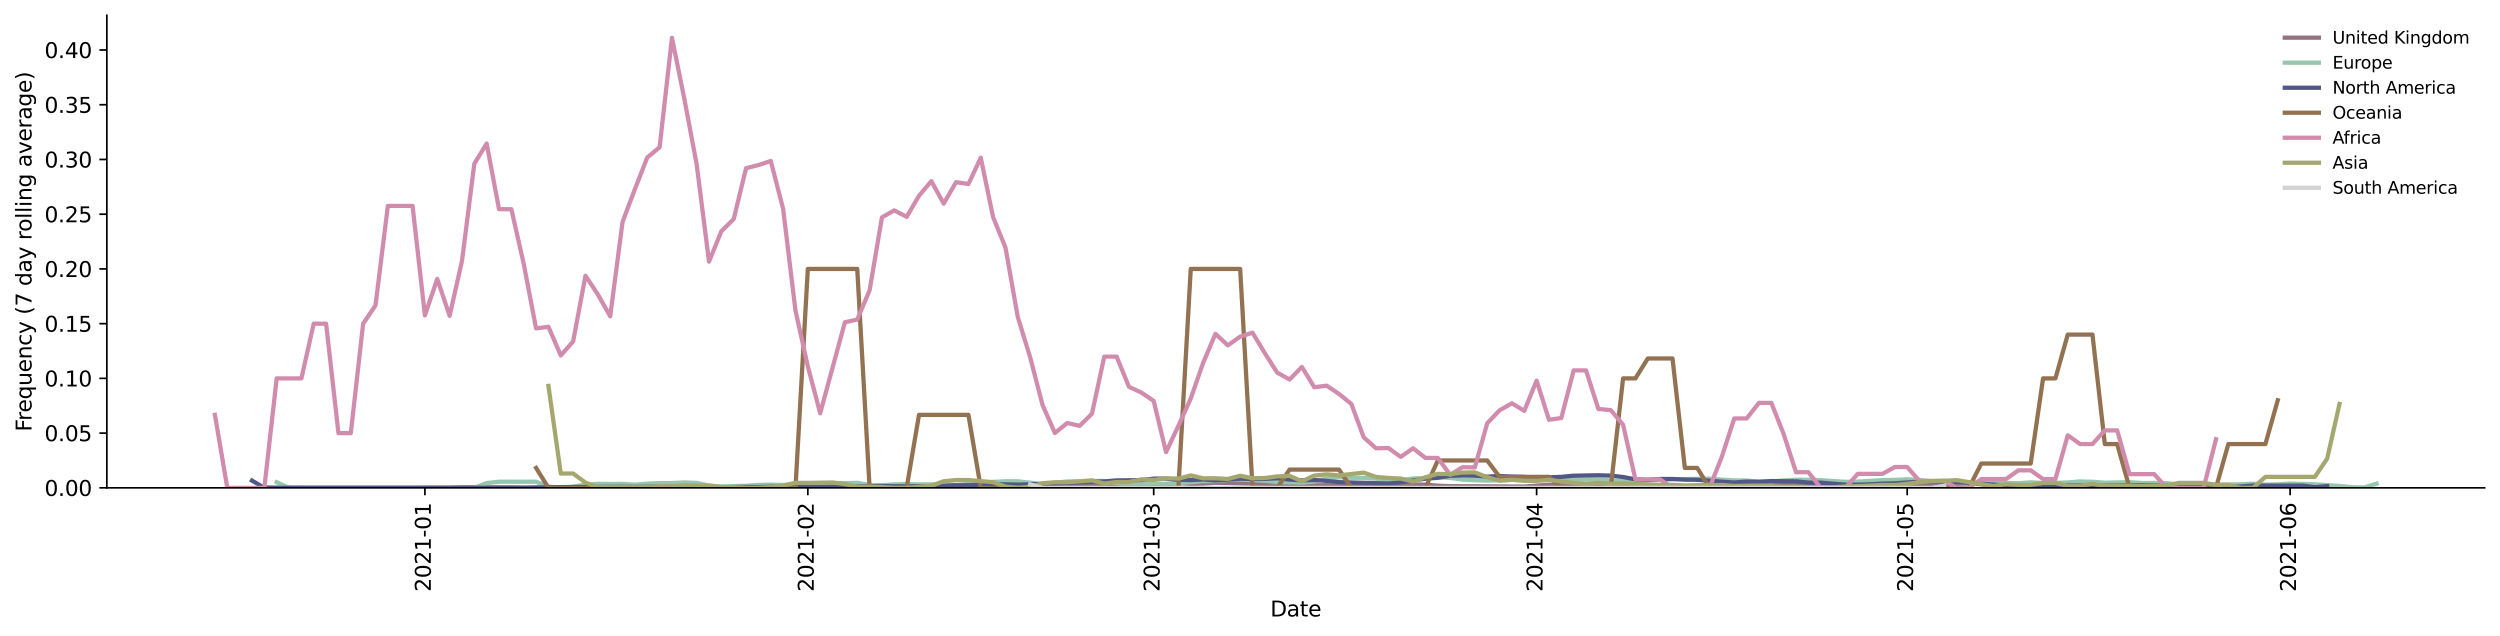 <?xml version="1.0" encoding="utf-8" standalone="no"?>
<!DOCTYPE svg PUBLIC "-//W3C//DTD SVG 1.1//EN"
  "http://www.w3.org/Graphics/SVG/1.1/DTD/svg11.dtd">
<svg height="298.621pt" version="1.1" viewBox="0 0 1173.344 298.621" width="1173.344pt" xmlns="http://www.w3.org/2000/svg" xmlns:xlink="http://www.w3.org/1999/xlink">
 <defs>
  <style type="text/css">*{stroke-linecap:butt;stroke-linejoin:round;}</style>
 </defs>
 <g id="figure_1">
  <g id="patch_1">
   <path d="M 0 298.621 
L 1173.344 298.621 
L 1173.344 0 
L 0 0 
z
" style="fill:#ffffff;"/>
  </g>
  <g id="axes_1">
   <g id="patch_2">
    <path d="M 50.144 228.96 
L 1166.144 228.96 
L 1166.144 7.2 
L 50.144 7.2 
z
" style="fill:#ffffff;"/>
   </g>
   <g id="matplotlib.axis_1">
    <g id="xtick_1">
     <g id="line2d_1">
      <defs>
       <path d="M 0 0 
L 0 3.5 
" id="m1b36bb0771" style="stroke:#000000;stroke-width:0.8;"/>
      </defs>
      <g>
       <use style="stroke:#000000;stroke-width:0.8;" x="199.427" xlink:href="#m1b36bb0771" y="228.96"/>
      </g>
     </g>
     <g id="text_1">
      <!-- 2021-01 -->
      <g transform="translate(202.186 277.743)rotate(-90)scale(0.1 -0.1)">
       <defs>
        <path d="M 1228 531 
L 3431 531 
L 3431 0 
L 469 0 
L 469 531 
Q 828 903 1448 1529 
Q 2069 2156 2228 2338 
Q 2531 2678 2651 2914 
Q 2772 3150 2772 3378 
Q 2772 3750 2511 3984 
Q 2250 4219 1831 4219 
Q 1534 4219 1204 4116 
Q 875 4013 500 3803 
L 500 4441 
Q 881 4594 1212 4672 
Q 1544 4750 1819 4750 
Q 2544 4750 2975 4387 
Q 3406 4025 3406 3419 
Q 3406 3131 3298 2873 
Q 3191 2616 2906 2266 
Q 2828 2175 2409 1742 
Q 1991 1309 1228 531 
z
" id="DejaVuSans-32" transform="scale(0.016)"/>
        <path d="M 2034 4250 
Q 1547 4250 1301 3770 
Q 1056 3291 1056 2328 
Q 1056 1369 1301 889 
Q 1547 409 2034 409 
Q 2525 409 2770 889 
Q 3016 1369 3016 2328 
Q 3016 3291 2770 3770 
Q 2525 4250 2034 4250 
z
M 2034 4750 
Q 2819 4750 3233 4129 
Q 3647 3509 3647 2328 
Q 3647 1150 3233 529 
Q 2819 -91 2034 -91 
Q 1250 -91 836 529 
Q 422 1150 422 2328 
Q 422 3509 836 4129 
Q 1250 4750 2034 4750 
z
" id="DejaVuSans-30" transform="scale(0.016)"/>
        <path d="M 794 531 
L 1825 531 
L 1825 4091 
L 703 3866 
L 703 4441 
L 1819 4666 
L 2450 4666 
L 2450 531 
L 3481 531 
L 3481 0 
L 794 0 
L 794 531 
z
" id="DejaVuSans-31" transform="scale(0.016)"/>
        <path d="M 313 2009 
L 1997 2009 
L 1997 1497 
L 313 1497 
L 313 2009 
z
" id="DejaVuSans-2d" transform="scale(0.016)"/>
       </defs>
       <use xlink:href="#DejaVuSans-32"/>
       <use x="63.623" xlink:href="#DejaVuSans-30"/>
       <use x="127.246" xlink:href="#DejaVuSans-32"/>
       <use x="190.869" xlink:href="#DejaVuSans-31"/>
       <use x="254.492" xlink:href="#DejaVuSans-2d"/>
       <use x="290.576" xlink:href="#DejaVuSans-30"/>
       <use x="354.199" xlink:href="#DejaVuSans-31"/>
      </g>
     </g>
    </g>
    <g id="xtick_2">
     <g id="line2d_2">
      <g>
       <use style="stroke:#000000;stroke-width:0.8;" x="379.146" xlink:href="#m1b36bb0771" y="228.96"/>
      </g>
     </g>
     <g id="text_2">
      <!-- 2021-02 -->
      <g transform="translate(381.906 277.743)rotate(-90)scale(0.1 -0.1)">
       <use xlink:href="#DejaVuSans-32"/>
       <use x="63.623" xlink:href="#DejaVuSans-30"/>
       <use x="127.246" xlink:href="#DejaVuSans-32"/>
       <use x="190.869" xlink:href="#DejaVuSans-31"/>
       <use x="254.492" xlink:href="#DejaVuSans-2d"/>
       <use x="290.576" xlink:href="#DejaVuSans-30"/>
       <use x="354.199" xlink:href="#DejaVuSans-32"/>
      </g>
     </g>
    </g>
    <g id="xtick_3">
     <g id="line2d_3">
      <g>
       <use style="stroke:#000000;stroke-width:0.8;" x="541.474" xlink:href="#m1b36bb0771" y="228.96"/>
      </g>
     </g>
     <g id="text_3">
      <!-- 2021-03 -->
      <g transform="translate(544.233 277.743)rotate(-90)scale(0.1 -0.1)">
       <defs>
        <path d="M 2597 2516 
Q 3050 2419 3304 2112 
Q 3559 1806 3559 1356 
Q 3559 666 3084 287 
Q 2609 -91 1734 -91 
Q 1441 -91 1130 -33 
Q 819 25 488 141 
L 488 750 
Q 750 597 1062 519 
Q 1375 441 1716 441 
Q 2309 441 2620 675 
Q 2931 909 2931 1356 
Q 2931 1769 2642 2001 
Q 2353 2234 1838 2234 
L 1294 2234 
L 1294 2753 
L 1863 2753 
Q 2328 2753 2575 2939 
Q 2822 3125 2822 3475 
Q 2822 3834 2567 4026 
Q 2313 4219 1838 4219 
Q 1578 4219 1281 4162 
Q 984 4106 628 3988 
L 628 4550 
Q 988 4650 1302 4700 
Q 1616 4750 1894 4750 
Q 2613 4750 3031 4423 
Q 3450 4097 3450 3541 
Q 3450 3153 3228 2886 
Q 3006 2619 2597 2516 
z
" id="DejaVuSans-33" transform="scale(0.016)"/>
       </defs>
       <use xlink:href="#DejaVuSans-32"/>
       <use x="63.623" xlink:href="#DejaVuSans-30"/>
       <use x="127.246" xlink:href="#DejaVuSans-32"/>
       <use x="190.869" xlink:href="#DejaVuSans-31"/>
       <use x="254.492" xlink:href="#DejaVuSans-2d"/>
       <use x="290.576" xlink:href="#DejaVuSans-30"/>
       <use x="354.199" xlink:href="#DejaVuSans-33"/>
      </g>
     </g>
    </g>
    <g id="xtick_4">
     <g id="line2d_4">
      <g>
       <use style="stroke:#000000;stroke-width:0.8;" x="721.193" xlink:href="#m1b36bb0771" y="228.96"/>
      </g>
     </g>
     <g id="text_4">
      <!-- 2021-04 -->
      <g transform="translate(723.952 277.743)rotate(-90)scale(0.1 -0.1)">
       <defs>
        <path d="M 2419 4116 
L 825 1625 
L 2419 1625 
L 2419 4116 
z
M 2253 4666 
L 3047 4666 
L 3047 1625 
L 3713 1625 
L 3713 1100 
L 3047 1100 
L 3047 0 
L 2419 0 
L 2419 1100 
L 313 1100 
L 313 1709 
L 2253 4666 
z
" id="DejaVuSans-34" transform="scale(0.016)"/>
       </defs>
       <use xlink:href="#DejaVuSans-32"/>
       <use x="63.623" xlink:href="#DejaVuSans-30"/>
       <use x="127.246" xlink:href="#DejaVuSans-32"/>
       <use x="190.869" xlink:href="#DejaVuSans-31"/>
       <use x="254.492" xlink:href="#DejaVuSans-2d"/>
       <use x="290.576" xlink:href="#DejaVuSans-30"/>
       <use x="354.199" xlink:href="#DejaVuSans-34"/>
      </g>
     </g>
    </g>
    <g id="xtick_5">
     <g id="line2d_5">
      <g>
       <use style="stroke:#000000;stroke-width:0.8;" x="895.115" xlink:href="#m1b36bb0771" y="228.96"/>
      </g>
     </g>
     <g id="text_5">
      <!-- 2021-05 -->
      <g transform="translate(897.875 277.743)rotate(-90)scale(0.1 -0.1)">
       <defs>
        <path d="M 691 4666 
L 3169 4666 
L 3169 4134 
L 1269 4134 
L 1269 2991 
Q 1406 3038 1543 3061 
Q 1681 3084 1819 3084 
Q 2600 3084 3056 2656 
Q 3513 2228 3513 1497 
Q 3513 744 3044 326 
Q 2575 -91 1722 -91 
Q 1428 -91 1123 -41 
Q 819 9 494 109 
L 494 744 
Q 775 591 1075 516 
Q 1375 441 1709 441 
Q 2250 441 2565 725 
Q 2881 1009 2881 1497 
Q 2881 1984 2565 2268 
Q 2250 2553 1709 2553 
Q 1456 2553 1204 2497 
Q 953 2441 691 2322 
L 691 4666 
z
" id="DejaVuSans-35" transform="scale(0.016)"/>
       </defs>
       <use xlink:href="#DejaVuSans-32"/>
       <use x="63.623" xlink:href="#DejaVuSans-30"/>
       <use x="127.246" xlink:href="#DejaVuSans-32"/>
       <use x="190.869" xlink:href="#DejaVuSans-31"/>
       <use x="254.492" xlink:href="#DejaVuSans-2d"/>
       <use x="290.576" xlink:href="#DejaVuSans-30"/>
       <use x="354.199" xlink:href="#DejaVuSans-35"/>
      </g>
     </g>
    </g>
    <g id="xtick_6">
     <g id="line2d_6">
      <g>
       <use style="stroke:#000000;stroke-width:0.8;" x="1074.835" xlink:href="#m1b36bb0771" y="228.96"/>
      </g>
     </g>
     <g id="text_6">
      <!-- 2021-06 -->
      <g transform="translate(1077.594 277.743)rotate(-90)scale(0.1 -0.1)">
       <defs>
        <path d="M 2113 2584 
Q 1688 2584 1439 2293 
Q 1191 2003 1191 1497 
Q 1191 994 1439 701 
Q 1688 409 2113 409 
Q 2538 409 2786 701 
Q 3034 994 3034 1497 
Q 3034 2003 2786 2293 
Q 2538 2584 2113 2584 
z
M 3366 4563 
L 3366 3988 
Q 3128 4100 2886 4159 
Q 2644 4219 2406 4219 
Q 1781 4219 1451 3797 
Q 1122 3375 1075 2522 
Q 1259 2794 1537 2939 
Q 1816 3084 2150 3084 
Q 2853 3084 3261 2657 
Q 3669 2231 3669 1497 
Q 3669 778 3244 343 
Q 2819 -91 2113 -91 
Q 1303 -91 875 529 
Q 447 1150 447 2328 
Q 447 3434 972 4092 
Q 1497 4750 2381 4750 
Q 2619 4750 2861 4703 
Q 3103 4656 3366 4563 
z
" id="DejaVuSans-36" transform="scale(0.016)"/>
       </defs>
       <use xlink:href="#DejaVuSans-32"/>
       <use x="63.623" xlink:href="#DejaVuSans-30"/>
       <use x="127.246" xlink:href="#DejaVuSans-32"/>
       <use x="190.869" xlink:href="#DejaVuSans-31"/>
       <use x="254.492" xlink:href="#DejaVuSans-2d"/>
       <use x="290.576" xlink:href="#DejaVuSans-30"/>
       <use x="354.199" xlink:href="#DejaVuSans-36"/>
      </g>
     </g>
    </g>
    <g id="text_7">
     <!-- Date -->
     <g transform="translate(596.193 289.341)scale(0.1 -0.1)">
      <defs>
       <path d="M 1259 4147 
L 1259 519 
L 2022 519 
Q 2988 519 3436 956 
Q 3884 1394 3884 2338 
Q 3884 3275 3436 3711 
Q 2988 4147 2022 4147 
L 1259 4147 
z
M 628 4666 
L 1925 4666 
Q 3281 4666 3915 4102 
Q 4550 3538 4550 2338 
Q 4550 1131 3912 565 
Q 3275 0 1925 0 
L 628 0 
L 628 4666 
z
" id="DejaVuSans-44" transform="scale(0.016)"/>
       <path d="M 2194 1759 
Q 1497 1759 1228 1600 
Q 959 1441 959 1056 
Q 959 750 1161 570 
Q 1363 391 1709 391 
Q 2188 391 2477 730 
Q 2766 1069 2766 1631 
L 2766 1759 
L 2194 1759 
z
M 3341 1997 
L 3341 0 
L 2766 0 
L 2766 531 
Q 2569 213 2275 61 
Q 1981 -91 1556 -91 
Q 1019 -91 701 211 
Q 384 513 384 1019 
Q 384 1609 779 1909 
Q 1175 2209 1959 2209 
L 2766 2209 
L 2766 2266 
Q 2766 2663 2505 2880 
Q 2244 3097 1772 3097 
Q 1472 3097 1187 3025 
Q 903 2953 641 2809 
L 641 3341 
Q 956 3463 1253 3523 
Q 1550 3584 1831 3584 
Q 2591 3584 2966 3190 
Q 3341 2797 3341 1997 
z
" id="DejaVuSans-61" transform="scale(0.016)"/>
       <path d="M 1172 4494 
L 1172 3500 
L 2356 3500 
L 2356 3053 
L 1172 3053 
L 1172 1153 
Q 1172 725 1289 603 
Q 1406 481 1766 481 
L 2356 481 
L 2356 0 
L 1766 0 
Q 1100 0 847 248 
Q 594 497 594 1153 
L 594 3053 
L 172 3053 
L 172 3500 
L 594 3500 
L 594 4494 
L 1172 4494 
z
" id="DejaVuSans-74" transform="scale(0.016)"/>
       <path d="M 3597 1894 
L 3597 1613 
L 953 1613 
Q 991 1019 1311 708 
Q 1631 397 2203 397 
Q 2534 397 2845 478 
Q 3156 559 3463 722 
L 3463 178 
Q 3153 47 2828 -22 
Q 2503 -91 2169 -91 
Q 1331 -91 842 396 
Q 353 884 353 1716 
Q 353 2575 817 3079 
Q 1281 3584 2069 3584 
Q 2775 3584 3186 3129 
Q 3597 2675 3597 1894 
z
M 3022 2063 
Q 3016 2534 2758 2815 
Q 2500 3097 2075 3097 
Q 1594 3097 1305 2825 
Q 1016 2553 972 2059 
L 3022 2063 
z
" id="DejaVuSans-65" transform="scale(0.016)"/>
      </defs>
      <use xlink:href="#DejaVuSans-44"/>
      <use x="77.002" xlink:href="#DejaVuSans-61"/>
      <use x="138.281" xlink:href="#DejaVuSans-74"/>
      <use x="177.49" xlink:href="#DejaVuSans-65"/>
     </g>
    </g>
   </g>
   <g id="matplotlib.axis_2">
    <g id="ytick_1">
     <g id="line2d_7">
      <defs>
       <path d="M 0 0 
L -3.5 0 
" id="mbfd3eca892" style="stroke:#000000;stroke-width:0.8;"/>
      </defs>
      <g>
       <use style="stroke:#000000;stroke-width:0.8;" x="50.144" xlink:href="#mbfd3eca892" y="228.96"/>
      </g>
     </g>
     <g id="text_8">
      <!-- 0.00 -->
      <g transform="translate(20.878 232.759)scale(0.1 -0.1)">
       <defs>
        <path d="M 684 794 
L 1344 794 
L 1344 0 
L 684 0 
L 684 794 
z
" id="DejaVuSans-2e" transform="scale(0.016)"/>
       </defs>
       <use xlink:href="#DejaVuSans-30"/>
       <use x="63.623" xlink:href="#DejaVuSans-2e"/>
       <use x="95.41" xlink:href="#DejaVuSans-30"/>
       <use x="159.033" xlink:href="#DejaVuSans-30"/>
      </g>
     </g>
    </g>
    <g id="ytick_2">
     <g id="line2d_8">
      <g>
       <use style="stroke:#000000;stroke-width:0.8;" x="50.144" xlink:href="#mbfd3eca892" y="203.274"/>
      </g>
     </g>
     <g id="text_9">
      <!-- 0.05 -->
      <g transform="translate(20.878 207.073)scale(0.1 -0.1)">
       <use xlink:href="#DejaVuSans-30"/>
       <use x="63.623" xlink:href="#DejaVuSans-2e"/>
       <use x="95.41" xlink:href="#DejaVuSans-30"/>
       <use x="159.033" xlink:href="#DejaVuSans-35"/>
      </g>
     </g>
    </g>
    <g id="ytick_3">
     <g id="line2d_9">
      <g>
       <use style="stroke:#000000;stroke-width:0.8;" x="50.144" xlink:href="#mbfd3eca892" y="177.587"/>
      </g>
     </g>
     <g id="text_10">
      <!-- 0.10 -->
      <g transform="translate(20.878 181.386)scale(0.1 -0.1)">
       <use xlink:href="#DejaVuSans-30"/>
       <use x="63.623" xlink:href="#DejaVuSans-2e"/>
       <use x="95.41" xlink:href="#DejaVuSans-31"/>
       <use x="159.033" xlink:href="#DejaVuSans-30"/>
      </g>
     </g>
    </g>
    <g id="ytick_4">
     <g id="line2d_10">
      <g>
       <use style="stroke:#000000;stroke-width:0.8;" x="50.144" xlink:href="#mbfd3eca892" y="151.901"/>
      </g>
     </g>
     <g id="text_11">
      <!-- 0.15 -->
      <g transform="translate(20.878 155.7)scale(0.1 -0.1)">
       <use xlink:href="#DejaVuSans-30"/>
       <use x="63.623" xlink:href="#DejaVuSans-2e"/>
       <use x="95.41" xlink:href="#DejaVuSans-31"/>
       <use x="159.033" xlink:href="#DejaVuSans-35"/>
      </g>
     </g>
    </g>
    <g id="ytick_5">
     <g id="line2d_11">
      <g>
       <use style="stroke:#000000;stroke-width:0.8;" x="50.144" xlink:href="#mbfd3eca892" y="126.214"/>
      </g>
     </g>
     <g id="text_12">
      <!-- 0.20 -->
      <g transform="translate(20.878 130.013)scale(0.1 -0.1)">
       <use xlink:href="#DejaVuSans-30"/>
       <use x="63.623" xlink:href="#DejaVuSans-2e"/>
       <use x="95.41" xlink:href="#DejaVuSans-32"/>
       <use x="159.033" xlink:href="#DejaVuSans-30"/>
      </g>
     </g>
    </g>
    <g id="ytick_6">
     <g id="line2d_12">
      <g>
       <use style="stroke:#000000;stroke-width:0.8;" x="50.144" xlink:href="#mbfd3eca892" y="100.528"/>
      </g>
     </g>
     <g id="text_13">
      <!-- 0.25 -->
      <g transform="translate(20.878 104.327)scale(0.1 -0.1)">
       <use xlink:href="#DejaVuSans-30"/>
       <use x="63.623" xlink:href="#DejaVuSans-2e"/>
       <use x="95.41" xlink:href="#DejaVuSans-32"/>
       <use x="159.033" xlink:href="#DejaVuSans-35"/>
      </g>
     </g>
    </g>
    <g id="ytick_7">
     <g id="line2d_13">
      <g>
       <use style="stroke:#000000;stroke-width:0.8;" x="50.144" xlink:href="#mbfd3eca892" y="74.841"/>
      </g>
     </g>
     <g id="text_14">
      <!-- 0.30 -->
      <g transform="translate(20.878 78.64)scale(0.1 -0.1)">
       <use xlink:href="#DejaVuSans-30"/>
       <use x="63.623" xlink:href="#DejaVuSans-2e"/>
       <use x="95.41" xlink:href="#DejaVuSans-33"/>
       <use x="159.033" xlink:href="#DejaVuSans-30"/>
      </g>
     </g>
    </g>
    <g id="ytick_8">
     <g id="line2d_14">
      <g>
       <use style="stroke:#000000;stroke-width:0.8;" x="50.144" xlink:href="#mbfd3eca892" y="49.155"/>
      </g>
     </g>
     <g id="text_15">
      <!-- 0.35 -->
      <g transform="translate(20.878 52.954)scale(0.1 -0.1)">
       <use xlink:href="#DejaVuSans-30"/>
       <use x="63.623" xlink:href="#DejaVuSans-2e"/>
       <use x="95.41" xlink:href="#DejaVuSans-33"/>
       <use x="159.033" xlink:href="#DejaVuSans-35"/>
      </g>
     </g>
    </g>
    <g id="ytick_9">
     <g id="line2d_15">
      <g>
       <use style="stroke:#000000;stroke-width:0.8;" x="50.144" xlink:href="#mbfd3eca892" y="23.468"/>
      </g>
     </g>
     <g id="text_16">
      <!-- 0.40 -->
      <g transform="translate(20.878 27.267)scale(0.1 -0.1)">
       <use xlink:href="#DejaVuSans-30"/>
       <use x="63.623" xlink:href="#DejaVuSans-2e"/>
       <use x="95.41" xlink:href="#DejaVuSans-34"/>
       <use x="159.033" xlink:href="#DejaVuSans-30"/>
      </g>
     </g>
    </g>
    <g id="text_17">
     <!-- Frequency (7 day rolling average) -->
     <g transform="translate(14.798 202.529)rotate(-90)scale(0.1 -0.1)">
      <defs>
       <path d="M 628 4666 
L 3309 4666 
L 3309 4134 
L 1259 4134 
L 1259 2759 
L 3109 2759 
L 3109 2228 
L 1259 2228 
L 1259 0 
L 628 0 
L 628 4666 
z
" id="DejaVuSans-46" transform="scale(0.016)"/>
       <path d="M 2631 2963 
Q 2534 3019 2420 3045 
Q 2306 3072 2169 3072 
Q 1681 3072 1420 2755 
Q 1159 2438 1159 1844 
L 1159 0 
L 581 0 
L 581 3500 
L 1159 3500 
L 1159 2956 
Q 1341 3275 1631 3429 
Q 1922 3584 2338 3584 
Q 2397 3584 2469 3576 
Q 2541 3569 2628 3553 
L 2631 2963 
z
" id="DejaVuSans-72" transform="scale(0.016)"/>
       <path d="M 947 1747 
Q 947 1113 1208 752 
Q 1469 391 1925 391 
Q 2381 391 2643 752 
Q 2906 1113 2906 1747 
Q 2906 2381 2643 2742 
Q 2381 3103 1925 3103 
Q 1469 3103 1208 2742 
Q 947 2381 947 1747 
z
M 2906 525 
Q 2725 213 2448 61 
Q 2172 -91 1784 -91 
Q 1150 -91 751 415 
Q 353 922 353 1747 
Q 353 2572 751 3078 
Q 1150 3584 1784 3584 
Q 2172 3584 2448 3432 
Q 2725 3281 2906 2969 
L 2906 3500 
L 3481 3500 
L 3481 -1331 
L 2906 -1331 
L 2906 525 
z
" id="DejaVuSans-71" transform="scale(0.016)"/>
       <path d="M 544 1381 
L 544 3500 
L 1119 3500 
L 1119 1403 
Q 1119 906 1312 657 
Q 1506 409 1894 409 
Q 2359 409 2629 706 
Q 2900 1003 2900 1516 
L 2900 3500 
L 3475 3500 
L 3475 0 
L 2900 0 
L 2900 538 
Q 2691 219 2414 64 
Q 2138 -91 1772 -91 
Q 1169 -91 856 284 
Q 544 659 544 1381 
z
M 1991 3584 
L 1991 3584 
z
" id="DejaVuSans-75" transform="scale(0.016)"/>
       <path d="M 3513 2113 
L 3513 0 
L 2938 0 
L 2938 2094 
Q 2938 2591 2744 2837 
Q 2550 3084 2163 3084 
Q 1697 3084 1428 2787 
Q 1159 2491 1159 1978 
L 1159 0 
L 581 0 
L 581 3500 
L 1159 3500 
L 1159 2956 
Q 1366 3272 1645 3428 
Q 1925 3584 2291 3584 
Q 2894 3584 3203 3211 
Q 3513 2838 3513 2113 
z
" id="DejaVuSans-6e" transform="scale(0.016)"/>
       <path d="M 3122 3366 
L 3122 2828 
Q 2878 2963 2633 3030 
Q 2388 3097 2138 3097 
Q 1578 3097 1268 2742 
Q 959 2388 959 1747 
Q 959 1106 1268 751 
Q 1578 397 2138 397 
Q 2388 397 2633 464 
Q 2878 531 3122 666 
L 3122 134 
Q 2881 22 2623 -34 
Q 2366 -91 2075 -91 
Q 1284 -91 818 406 
Q 353 903 353 1747 
Q 353 2603 823 3093 
Q 1294 3584 2113 3584 
Q 2378 3584 2631 3529 
Q 2884 3475 3122 3366 
z
" id="DejaVuSans-63" transform="scale(0.016)"/>
       <path d="M 2059 -325 
Q 1816 -950 1584 -1140 
Q 1353 -1331 966 -1331 
L 506 -1331 
L 506 -850 
L 844 -850 
Q 1081 -850 1212 -737 
Q 1344 -625 1503 -206 
L 1606 56 
L 191 3500 
L 800 3500 
L 1894 763 
L 2988 3500 
L 3597 3500 
L 2059 -325 
z
" id="DejaVuSans-79" transform="scale(0.016)"/>
       <path id="DejaVuSans-20" transform="scale(0.016)"/>
       <path d="M 1984 4856 
Q 1566 4138 1362 3434 
Q 1159 2731 1159 2009 
Q 1159 1288 1364 580 
Q 1569 -128 1984 -844 
L 1484 -844 
Q 1016 -109 783 600 
Q 550 1309 550 2009 
Q 550 2706 781 3412 
Q 1013 4119 1484 4856 
L 1984 4856 
z
" id="DejaVuSans-28" transform="scale(0.016)"/>
       <path d="M 525 4666 
L 3525 4666 
L 3525 4397 
L 1831 0 
L 1172 0 
L 2766 4134 
L 525 4134 
L 525 4666 
z
" id="DejaVuSans-37" transform="scale(0.016)"/>
       <path d="M 2906 2969 
L 2906 4863 
L 3481 4863 
L 3481 0 
L 2906 0 
L 2906 525 
Q 2725 213 2448 61 
Q 2172 -91 1784 -91 
Q 1150 -91 751 415 
Q 353 922 353 1747 
Q 353 2572 751 3078 
Q 1150 3584 1784 3584 
Q 2172 3584 2448 3432 
Q 2725 3281 2906 2969 
z
M 947 1747 
Q 947 1113 1208 752 
Q 1469 391 1925 391 
Q 2381 391 2643 752 
Q 2906 1113 2906 1747 
Q 2906 2381 2643 2742 
Q 2381 3103 1925 3103 
Q 1469 3103 1208 2742 
Q 947 2381 947 1747 
z
" id="DejaVuSans-64" transform="scale(0.016)"/>
       <path d="M 1959 3097 
Q 1497 3097 1228 2736 
Q 959 2375 959 1747 
Q 959 1119 1226 758 
Q 1494 397 1959 397 
Q 2419 397 2687 759 
Q 2956 1122 2956 1747 
Q 2956 2369 2687 2733 
Q 2419 3097 1959 3097 
z
M 1959 3584 
Q 2709 3584 3137 3096 
Q 3566 2609 3566 1747 
Q 3566 888 3137 398 
Q 2709 -91 1959 -91 
Q 1206 -91 779 398 
Q 353 888 353 1747 
Q 353 2609 779 3096 
Q 1206 3584 1959 3584 
z
" id="DejaVuSans-6f" transform="scale(0.016)"/>
       <path d="M 603 4863 
L 1178 4863 
L 1178 0 
L 603 0 
L 603 4863 
z
" id="DejaVuSans-6c" transform="scale(0.016)"/>
       <path d="M 603 3500 
L 1178 3500 
L 1178 0 
L 603 0 
L 603 3500 
z
M 603 4863 
L 1178 4863 
L 1178 4134 
L 603 4134 
L 603 4863 
z
" id="DejaVuSans-69" transform="scale(0.016)"/>
       <path d="M 2906 1791 
Q 2906 2416 2648 2759 
Q 2391 3103 1925 3103 
Q 1463 3103 1205 2759 
Q 947 2416 947 1791 
Q 947 1169 1205 825 
Q 1463 481 1925 481 
Q 2391 481 2648 825 
Q 2906 1169 2906 1791 
z
M 3481 434 
Q 3481 -459 3084 -895 
Q 2688 -1331 1869 -1331 
Q 1566 -1331 1297 -1286 
Q 1028 -1241 775 -1147 
L 775 -588 
Q 1028 -725 1275 -790 
Q 1522 -856 1778 -856 
Q 2344 -856 2625 -561 
Q 2906 -266 2906 331 
L 2906 616 
Q 2728 306 2450 153 
Q 2172 0 1784 0 
Q 1141 0 747 490 
Q 353 981 353 1791 
Q 353 2603 747 3093 
Q 1141 3584 1784 3584 
Q 2172 3584 2450 3431 
Q 2728 3278 2906 2969 
L 2906 3500 
L 3481 3500 
L 3481 434 
z
" id="DejaVuSans-67" transform="scale(0.016)"/>
       <path d="M 191 3500 
L 800 3500 
L 1894 563 
L 2988 3500 
L 3597 3500 
L 2284 0 
L 1503 0 
L 191 3500 
z
" id="DejaVuSans-76" transform="scale(0.016)"/>
       <path d="M 513 4856 
L 1013 4856 
Q 1481 4119 1714 3412 
Q 1947 2706 1947 2009 
Q 1947 1309 1714 600 
Q 1481 -109 1013 -844 
L 513 -844 
Q 928 -128 1133 580 
Q 1338 1288 1338 2009 
Q 1338 2731 1133 3434 
Q 928 4138 513 4856 
z
" id="DejaVuSans-29" transform="scale(0.016)"/>
      </defs>
      <use xlink:href="#DejaVuSans-46"/>
      <use x="50.27" xlink:href="#DejaVuSans-72"/>
      <use x="89.133" xlink:href="#DejaVuSans-65"/>
      <use x="150.656" xlink:href="#DejaVuSans-71"/>
      <use x="214.133" xlink:href="#DejaVuSans-75"/>
      <use x="277.512" xlink:href="#DejaVuSans-65"/>
      <use x="339.035" xlink:href="#DejaVuSans-6e"/>
      <use x="402.414" xlink:href="#DejaVuSans-63"/>
      <use x="457.395" xlink:href="#DejaVuSans-79"/>
      <use x="516.574" xlink:href="#DejaVuSans-20"/>
      <use x="548.361" xlink:href="#DejaVuSans-28"/>
      <use x="587.375" xlink:href="#DejaVuSans-37"/>
      <use x="650.998" xlink:href="#DejaVuSans-20"/>
      <use x="682.785" xlink:href="#DejaVuSans-64"/>
      <use x="746.262" xlink:href="#DejaVuSans-61"/>
      <use x="807.541" xlink:href="#DejaVuSans-79"/>
      <use x="866.721" xlink:href="#DejaVuSans-20"/>
      <use x="898.508" xlink:href="#DejaVuSans-72"/>
      <use x="937.371" xlink:href="#DejaVuSans-6f"/>
      <use x="998.553" xlink:href="#DejaVuSans-6c"/>
      <use x="1026.336" xlink:href="#DejaVuSans-6c"/>
      <use x="1054.119" xlink:href="#DejaVuSans-69"/>
      <use x="1081.902" xlink:href="#DejaVuSans-6e"/>
      <use x="1145.281" xlink:href="#DejaVuSans-67"/>
      <use x="1208.758" xlink:href="#DejaVuSans-20"/>
      <use x="1240.545" xlink:href="#DejaVuSans-61"/>
      <use x="1301.824" xlink:href="#DejaVuSans-76"/>
      <use x="1361.004" xlink:href="#DejaVuSans-65"/>
      <use x="1422.527" xlink:href="#DejaVuSans-72"/>
      <use x="1463.641" xlink:href="#DejaVuSans-61"/>
      <use x="1524.92" xlink:href="#DejaVuSans-67"/>
      <use x="1588.396" xlink:href="#DejaVuSans-65"/>
      <use x="1649.92" xlink:href="#DejaVuSans-29"/>
     </g>
    </g>
   </g>
   <g id="line2d_16">
    <path clip-path="url(#pbd83f902e5)" d="M 124.061 228.839 
L 141.453 228.96 
L 211.022 228.96 
L 216.819 228.758 
L 240.009 228.758 
L 245.806 228.912 
L 268.996 228.805 
L 280.591 228.57 
L 292.185 228.566 
L 309.578 228.51 
L 321.172 228.361 
L 332.767 228.553 
L 338.565 228.759 
L 361.754 228.576 
L 367.552 228.35 
L 379.146 228.602 
L 390.741 228.399 
L 396.539 228.625 
L 402.336 228.489 
L 419.728 228.439 
L 425.526 228.277 
L 460.31 228.607 
L 466.107 228.708 
L 471.905 228.491 
L 489.297 228.29 
L 495.094 228.085 
L 500.892 228.107 
L 506.689 227.774 
L 512.487 227.667 
L 524.081 227.762 
L 529.879 227.37 
L 535.676 227.532 
L 541.474 227.49 
L 547.271 227.205 
L 553.068 226.779 
L 558.866 227.119 
L 564.663 226.99 
L 570.461 226.591 
L 593.65 227.123 
L 599.448 227.487 
L 616.84 227.77 
L 622.637 227.719 
L 628.435 227.902 
L 634.232 227.804 
L 640.029 227.971 
L 651.624 227.248 
L 657.422 227.26 
L 669.016 227.477 
L 674.814 227.953 
L 680.611 228.196 
L 692.206 228.217 
L 703.801 228.304 
L 715.396 228.365 
L 726.991 227.494 
L 732.788 227.558 
L 738.585 227.765 
L 744.383 227.803 
L 750.18 228.167 
L 755.978 228.294 
L 779.167 228.252 
L 784.965 228.384 
L 790.762 228.315 
L 796.559 228.014 
L 808.154 227.815 
L 819.749 227.276 
L 825.546 227.691 
L 831.344 227.21 
L 837.141 227.007 
L 842.939 226.964 
L 848.736 227.373 
L 854.533 226.854 
L 860.331 226.92 
L 871.926 227.504 
L 877.723 227.108 
L 895.115 227.982 
L 900.913 227.453 
L 906.71 227.119 
L 918.305 227.076 
L 924.102 226.815 
L 929.9 227.321 
L 935.697 228.051 
L 947.292 228.195 
L 953.089 228.282 
L 958.887 228.223 
L 970.481 227.76 
L 976.279 227.783 
L 993.671 228.38 
L 999.468 228.683 
L 1005.266 228.815 
L 1016.861 228.617 
L 1028.455 228.707 
L 1040.05 228.806 
L 1051.645 228.905 
L 1063.24 228.96 
L 1069.037 228.915 
L 1069.037 228.915 
" style="fill:none;stroke:#947383;stroke-linecap:square;stroke-width:2;"/>
   </g>
   <g id="line2d_17">
    <path clip-path="url(#pbd83f902e5)" d="M 129.858 226.325 
L 135.655 228.96 
L 222.616 228.96 
L 228.414 226.702 
L 234.211 226.101 
L 251.603 226.101 
L 257.401 228.313 
L 263.198 228.914 
L 268.996 228.362 
L 274.793 227.505 
L 280.591 227.093 
L 292.185 227.139 
L 297.983 227.485 
L 303.78 227.017 
L 309.578 226.706 
L 315.375 226.706 
L 321.172 226.426 
L 326.97 226.632 
L 332.767 227.956 
L 338.565 228.306 
L 350.159 227.981 
L 355.957 227.578 
L 361.754 227.464 
L 367.552 227.608 
L 373.349 227.445 
L 379.146 226.754 
L 384.944 226.973 
L 390.741 226.738 
L 396.539 226.773 
L 402.336 226.616 
L 408.133 227.629 
L 413.931 227.683 
L 419.728 227.34 
L 425.526 227.161 
L 431.323 227.363 
L 442.918 227.323 
L 448.715 227.659 
L 454.513 227.131 
L 460.31 226.461 
L 471.905 225.872 
L 477.702 225.897 
L 489.297 227.188 
L 500.892 225.967 
L 506.689 226.017 
L 512.487 225.721 
L 518.284 225.737 
L 524.081 226.793 
L 529.879 227.342 
L 535.676 227.456 
L 541.474 226.992 
L 547.271 227.098 
L 553.068 226.652 
L 558.866 226.323 
L 564.663 225.84 
L 570.461 225.818 
L 576.258 225.22 
L 582.055 224.912 
L 587.853 225.335 
L 593.65 225.643 
L 599.448 226.267 
L 611.042 226.525 
L 616.84 226.014 
L 622.637 224.507 
L 628.435 224.033 
L 634.232 224.252 
L 640.029 224.262 
L 645.827 224.643 
L 651.624 225.677 
L 657.422 225.407 
L 663.219 224.551 
L 669.016 224.363 
L 674.814 223.961 
L 680.611 224.308 
L 686.409 225.088 
L 692.206 225.391 
L 698.003 225.58 
L 703.801 225.411 
L 709.598 225.095 
L 715.396 224.576 
L 721.193 224.935 
L 726.991 224.547 
L 744.383 225.055 
L 750.18 225.004 
L 755.978 225.512 
L 761.775 225.772 
L 767.572 225.387 
L 773.37 225.371 
L 784.965 224.906 
L 802.357 224.657 
L 808.154 225.133 
L 813.952 225.445 
L 819.749 225.522 
L 825.546 226.022 
L 831.344 225.937 
L 837.141 225.47 
L 842.939 225.15 
L 848.736 225.185 
L 854.533 225.362 
L 866.128 226.131 
L 871.926 226.029 
L 883.52 225.329 
L 889.318 225.217 
L 895.115 224.963 
L 900.913 225.268 
L 906.71 225.809 
L 912.507 225.628 
L 924.102 226.692 
L 929.9 226.281 
L 935.697 226.064 
L 941.494 226.702 
L 947.292 226.787 
L 953.089 226.373 
L 958.887 226.658 
L 964.684 226.624 
L 970.481 226.426 
L 976.279 225.944 
L 982.076 226.123 
L 987.874 226.543 
L 999.468 226.3 
L 1005.266 226.691 
L 1011.063 226.662 
L 1016.861 226.765 
L 1022.658 227.324 
L 1028.455 227.726 
L 1034.253 227.184 
L 1040.05 227.471 
L 1051.645 227.292 
L 1057.442 227.03 
L 1063.24 227.465 
L 1069.037 227.325 
L 1074.835 226.941 
L 1086.429 227.295 
L 1098.024 228.057 
L 1103.822 228.639 
L 1109.619 228.776 
L 1115.416 227.021 
L 1115.416 227.021 
" style="fill:none;stroke:#96c6ad;stroke-linecap:square;stroke-width:2;"/>
   </g>
   <g id="line2d_18">
    <path clip-path="url(#pbd83f902e5)" d="M 118.263 225.558 
L 124.061 228.96 
L 245.806 228.903 
L 263.198 228.613 
L 292.185 228.477 
L 297.983 228.534 
L 309.578 228.432 
L 315.375 228.487 
L 321.172 228.67 
L 326.97 228.599 
L 332.767 228.751 
L 338.565 228.749 
L 344.362 228.588 
L 350.159 228.543 
L 355.957 228.612 
L 361.754 228.444 
L 379.146 228.619 
L 413.931 228.109 
L 419.728 228.219 
L 431.323 228.209 
L 437.12 228.257 
L 448.715 227.709 
L 454.513 227.732 
L 466.107 227.2 
L 477.702 227.455 
L 495.094 226.974 
L 512.487 226.113 
L 518.284 225.939 
L 524.081 225.47 
L 535.676 225.354 
L 541.474 224.639 
L 547.271 224.634 
L 553.068 225.174 
L 558.866 225.328 
L 564.663 225.025 
L 570.461 225.502 
L 582.055 224.665 
L 587.853 224.806 
L 593.65 224.757 
L 599.448 224.458 
L 605.245 225.079 
L 611.042 225.447 
L 616.84 225.282 
L 622.637 225.702 
L 628.435 226.296 
L 651.624 226.911 
L 657.422 226.382 
L 669.016 224.66 
L 674.814 224.251 
L 680.611 223.281 
L 686.409 223.16 
L 692.206 223.272 
L 698.003 223.721 
L 703.801 223.387 
L 709.598 223.69 
L 715.396 223.833 
L 721.193 224.259 
L 732.788 223.8 
L 738.585 223.257 
L 750.18 223.052 
L 755.978 223.23 
L 761.775 223.881 
L 767.572 224.98 
L 773.37 225.254 
L 779.167 224.819 
L 784.965 224.806 
L 790.762 225.105 
L 796.559 225.185 
L 808.154 226.073 
L 813.952 226.453 
L 819.749 226.05 
L 825.546 226.141 
L 831.344 225.787 
L 842.939 225.936 
L 848.736 226.485 
L 854.533 226.53 
L 866.128 227.469 
L 871.926 227.47 
L 877.723 227.283 
L 883.52 226.971 
L 889.318 226.842 
L 900.913 226.042 
L 906.71 225.975 
L 918.305 226.222 
L 941.494 227.845 
L 953.089 227.823 
L 958.887 227.975 
L 964.684 227.973 
L 970.481 227.82 
L 987.874 227.949 
L 999.468 227.799 
L 1005.266 227.681 
L 1045.848 228.486 
L 1051.645 228.34 
L 1057.442 227.844 
L 1069.037 227.944 
L 1080.632 227.893 
L 1086.429 228.649 
L 1092.227 228.153 
L 1092.227 228.153 
" style="fill:none;stroke:#525886;stroke-linecap:square;stroke-width:2;"/>
   </g>
   <g id="line2d_19">
    <path clip-path="url(#pbd83f902e5)" d="M 251.603 219.619 
L 257.401 228.96 
L 373.349 228.96 
L 379.146 126.214 
L 402.336 126.214 
L 408.133 228.96 
L 425.526 228.96 
L 431.323 194.711 
L 454.513 194.711 
L 460.31 228.96 
L 553.068 228.96 
L 558.866 126.214 
L 582.055 126.214 
L 587.853 228.96 
L 599.448 228.96 
L 605.245 220.398 
L 628.435 220.398 
L 634.232 228.96 
L 669.016 228.96 
L 674.814 216.117 
L 698.003 216.117 
L 703.801 223.823 
L 726.991 223.823 
L 732.788 228.96 
L 755.978 228.96 
L 761.775 177.587 
L 767.572 177.587 
L 773.37 168.246 
L 784.965 168.246 
L 790.762 219.619 
L 796.559 219.619 
L 802.357 228.96 
L 924.102 228.96 
L 929.9 217.544 
L 953.089 217.544 
L 958.887 177.587 
L 964.684 177.587 
L 970.481 157.038 
L 982.076 157.038 
L 987.874 208.411 
L 993.671 208.411 
L 999.468 228.96 
L 1040.05 228.96 
L 1045.848 208.411 
L 1063.24 208.411 
L 1069.037 187.862 
L 1069.037 187.862 
" style="fill:none;stroke:#937252;stroke-linecap:square;stroke-width:2;"/>
   </g>
   <g id="line2d_20">
    <path clip-path="url(#pbd83f902e5)" d="M 100.871 194.711 
L 106.668 228.96 
L 124.061 228.96 
L 129.858 177.587 
L 141.453 177.587 
L 147.25 151.901 
L 153.048 151.901 
L 158.845 203.274 
L 164.642 203.274 
L 170.44 151.901 
L 176.237 143.338 
L 182.035 96.636 
L 193.629 96.636 
L 199.427 148.009 
L 205.224 130.884 
L 211.022 148.231 
L 216.819 122.545 
L 222.616 76.88 
L 228.414 67.366 
L 234.211 98.19 
L 240.009 98.19 
L 245.806 123.876 
L 251.603 154.129 
L 257.401 153.368 
L 263.198 166.832 
L 268.996 160.227 
L 274.793 129.403 
L 280.591 138.186 
L 286.388 148.46 
L 292.185 104.173 
L 297.983 88.761 
L 303.78 73.92 
L 309.578 69.133 
L 315.375 17.76 
L 321.172 46.301 
L 326.97 77.124 
L 332.767 122.789 
L 338.565 108.519 
L 344.362 102.811 
L 350.159 78.941 
L 355.957 77.473 
L 361.754 75.57 
L 367.552 98.046 
L 373.349 145.786 
L 379.146 171.94 
L 384.944 193.957 
L 396.539 151.256 
L 402.336 149.967 
L 408.133 136.268 
L 413.931 102.019 
L 419.728 98.733 
L 425.526 101.791 
L 431.323 91.87 
L 437.12 85.021 
L 442.918 95.559 
L 448.715 85.501 
L 454.513 86.358 
L 460.31 74.028 
L 466.107 101.954 
L 471.905 116.18 
L 477.702 148.846 
L 483.5 167.711 
L 489.297 190.052 
L 495.094 203.224 
L 500.892 198.536 
L 506.689 199.862 
L 512.487 194.207 
L 518.284 167.383 
L 524.081 167.383 
L 529.879 181.555 
L 535.676 184.259 
L 541.474 188.173 
L 547.271 212.192 
L 553.068 199.862 
L 558.866 187.019 
L 564.663 170.357 
L 570.461 156.658 
L 576.258 162.098 
L 582.055 157.988 
L 587.853 156.153 
L 593.65 165.777 
L 599.448 174.875 
L 605.245 178.108 
L 611.042 172.211 
L 616.84 181.752 
L 622.637 181.006 
L 628.435 184.881 
L 634.232 189.551 
L 640.029 205.259 
L 645.827 210.396 
L 651.624 210.276 
L 657.422 214.428 
L 663.219 210.398 
L 669.016 214.93 
L 674.814 214.93 
L 680.611 222.834 
L 686.409 219.291 
L 692.206 219.368 
L 698.003 198.633 
L 703.801 192.589 
L 709.598 189.275 
L 715.396 192.818 
L 721.193 178.638 
L 726.991 197.003 
L 732.788 196.197 
L 738.585 173.825 
L 744.383 173.825 
L 750.18 191.957 
L 755.978 192.472 
L 761.775 199.322 
L 767.572 225.008 
L 779.167 225.008 
L 784.965 228.96 
L 802.357 228.96 
L 808.154 214.282 
L 813.952 196.413 
L 819.749 196.413 
L 825.546 189.074 
L 831.344 189.074 
L 837.141 203.752 
L 842.939 221.621 
L 848.736 221.621 
L 854.533 228.96 
L 866.128 228.96 
L 871.926 222.402 
L 883.52 222.402 
L 889.318 219.191 
L 895.115 219.191 
L 900.913 225.749 
L 912.507 225.749 
L 918.305 228.96 
L 924.102 228.96 
L 929.9 224.85 
L 941.494 224.85 
L 947.292 220.74 
L 953.089 220.74 
L 958.887 224.85 
L 964.684 224.85 
L 970.481 204.301 
L 976.279 208.411 
L 982.076 208.411 
L 987.874 201.989 
L 993.671 201.989 
L 999.468 222.538 
L 1011.063 222.538 
L 1016.861 228.96 
L 1034.253 228.96 
L 1040.05 206.128 
L 1040.05 206.128 
" style="fill:none;stroke:#d18cad;stroke-linecap:square;stroke-width:2;"/>
   </g>
   <g id="line2d_21">
    <path clip-path="url(#pbd83f902e5)" d="M 257.401 181.134 
L 263.198 222.233 
L 268.996 222.233 
L 274.793 226.514 
L 280.591 228.651 
L 303.78 228.651 
L 309.578 228.193 
L 315.375 228.193 
L 321.172 227.852 
L 332.767 227.852 
L 338.565 228.619 
L 344.362 228.619 
L 350.159 228.96 
L 355.957 228.96 
L 361.754 228.585 
L 367.552 227.861 
L 373.349 226.62 
L 379.146 226.62 
L 390.741 226.448 
L 396.539 227.172 
L 402.336 228.414 
L 408.133 228.414 
L 413.931 228.549 
L 419.728 228.96 
L 425.526 228.96 
L 437.12 227.955 
L 442.918 225.869 
L 448.715 225.298 
L 454.513 225.298 
L 466.107 226.303 
L 471.905 228.389 
L 477.702 228.96 
L 483.5 228.525 
L 489.297 226.805 
L 495.094 226.338 
L 500.892 226.338 
L 512.487 225.453 
L 518.284 226.936 
L 524.081 226.241 
L 529.879 226.241 
L 535.676 224.993 
L 541.474 225.25 
L 547.271 224.506 
L 553.068 224.619 
L 558.866 223.124 
L 564.663 224.486 
L 570.461 224.472 
L 576.258 224.795 
L 582.055 223.304 
L 587.853 224.438 
L 593.65 224.353 
L 599.448 223.593 
L 605.245 223.36 
L 611.042 225.899 
L 616.84 223.216 
L 622.637 222.638 
L 628.435 223.122 
L 640.029 221.82 
L 645.827 223.849 
L 651.624 224.327 
L 657.422 224.59 
L 663.219 226.005 
L 669.016 224.002 
L 674.814 222.395 
L 680.611 222.525 
L 686.409 221.782 
L 692.206 221.709 
L 698.003 223.973 
L 703.801 225.592 
L 709.598 225.211 
L 715.396 225.647 
L 721.193 225.707 
L 726.991 225.193 
L 732.788 226.019 
L 738.585 226.612 
L 744.383 227.057 
L 750.18 226.658 
L 755.978 227.111 
L 761.775 226.857 
L 779.167 227.581 
L 784.965 227.564 
L 790.762 227.855 
L 802.357 227.642 
L 808.154 227.621 
L 813.952 228.075 
L 825.546 227.896 
L 837.141 228.513 
L 842.939 228.513 
L 848.736 228.729 
L 860.331 228.746 
L 866.128 228.334 
L 871.926 228.151 
L 883.52 227.618 
L 889.318 227.618 
L 895.115 227.059 
L 900.913 226.32 
L 906.71 225.748 
L 912.507 225.69 
L 918.305 225.337 
L 929.9 227.231 
L 935.697 228.098 
L 941.494 227.246 
L 947.292 227.599 
L 953.089 227.599 
L 958.887 226.643 
L 964.684 226.643 
L 970.481 228.004 
L 976.279 228.004 
L 982.076 227.062 
L 987.874 228.017 
L 1016.861 227.972 
L 1022.658 226.62 
L 1034.253 226.62 
L 1040.05 227.608 
L 1045.848 227.608 
L 1051.645 228.96 
L 1057.442 228.96 
L 1063.24 223.823 
L 1086.429 223.823 
L 1092.227 215.261 
L 1098.024 189.574 
L 1098.024 189.574 
" style="fill:none;stroke:#a4a86f;stroke-linecap:square;stroke-width:2;"/>
   </g>
   <g id="line2d_22">
    <path clip-path="url(#pbd83f902e5)" d="M 483.5 227.329 
L 489.297 228.96 
L 495.094 228.96 
L 500.892 228.96 
L 506.689 228.96 
L 512.487 228.96 
L 518.284 228.96 
L 524.081 228.96 
L 529.879 228.96 
L 535.676 228.96 
L 541.474 228.96 
L 547.271 228.96 
L 553.068 228.96 
L 558.866 228.96 
L 564.663 228.96 
L 570.461 228.96 
L 576.258 228.96 
L 582.055 228.96 
L 587.853 228.96 
L 593.65 228.96 
L 599.448 228.96 
L 605.245 228.96 
L 611.042 228.96 
L 616.84 228.96 
L 622.637 228.96 
L 628.435 228.96 
L 634.232 228.96 
L 640.029 228.96 
L 645.827 228.96 
L 651.624 228.96 
L 657.422 228.96 
L 663.219 228.96 
L 669.016 228.96 
L 674.814 228.96 
L 680.611 228.96 
L 686.409 228.96 
L 692.206 228.96 
L 698.003 228.96 
L 703.801 228.96 
L 709.598 228.96 
L 715.396 228.96 
L 721.193 228.96 
L 726.991 228.96 
L 732.788 228.96 
L 738.585 228.96 
L 744.383 228.96 
L 750.18 228.96 
L 755.978 228.96 
L 761.775 228.96 
L 767.572 228.96 
L 773.37 228.96 
L 779.167 228.96 
L 784.965 228.96 
L 790.762 228.96 
L 796.559 228.96 
L 802.357 228.96 
L 808.154 228.96 
L 813.952 228.96 
L 819.749 228.96 
L 825.546 228.96 
L 831.344 228.96 
L 837.141 228.96 
L 842.939 228.96 
L 848.736 228.96 
L 854.533 228.96 
L 860.331 228.96 
L 866.128 228.96 
L 871.926 228.96 
L 877.723 228.96 
L 883.52 228.96 
L 889.318 228.96 
L 895.115 228.96 
L 900.913 228.96 
L 906.71 228.96 
L 912.507 227.972 
" style="fill:none;stroke:#d3d3d3;stroke-linecap:square;stroke-width:2;"/>
   </g>
   <g id="patch_3">
    <path d="M 50.144 228.96 
L 50.144 7.2 
" style="fill:none;stroke:#000000;stroke-linecap:square;stroke-linejoin:miter;stroke-width:0.8;"/>
   </g>
   <g id="patch_4">
    <path d="M 50.144 228.96 
L 1166.144 228.96 
" style="fill:none;stroke:#000000;stroke-linecap:square;stroke-linejoin:miter;stroke-width:0.8;"/>
   </g>
   <g id="legend_1">
    <g id="line2d_23">
     <path d="M 1072.332 17.679 
L 1088.332 17.679 
" style="fill:none;stroke:#947383;stroke-linecap:square;stroke-width:2;"/>
    </g>
    <g id="line2d_24"/>
    <g id="text_18">
     <!-- United Kingdom -->
     <g transform="translate(1094.733 20.479)scale(0.08 -0.08)">
      <defs>
       <path d="M 556 4666 
L 1191 4666 
L 1191 1831 
Q 1191 1081 1462 751 
Q 1734 422 2344 422 
Q 2950 422 3222 751 
Q 3494 1081 3494 1831 
L 3494 4666 
L 4128 4666 
L 4128 1753 
Q 4128 841 3676 375 
Q 3225 -91 2344 -91 
Q 1459 -91 1007 375 
Q 556 841 556 1753 
L 556 4666 
z
" id="DejaVuSans-55" transform="scale(0.016)"/>
       <path d="M 628 4666 
L 1259 4666 
L 1259 2694 
L 3353 4666 
L 4166 4666 
L 1850 2491 
L 4331 0 
L 3500 0 
L 1259 2247 
L 1259 0 
L 628 0 
L 628 4666 
z
" id="DejaVuSans-4b" transform="scale(0.016)"/>
       <path d="M 3328 2828 
Q 3544 3216 3844 3400 
Q 4144 3584 4550 3584 
Q 5097 3584 5394 3201 
Q 5691 2819 5691 2113 
L 5691 0 
L 5113 0 
L 5113 2094 
Q 5113 2597 4934 2840 
Q 4756 3084 4391 3084 
Q 3944 3084 3684 2787 
Q 3425 2491 3425 1978 
L 3425 0 
L 2847 0 
L 2847 2094 
Q 2847 2600 2669 2842 
Q 2491 3084 2119 3084 
Q 1678 3084 1418 2786 
Q 1159 2488 1159 1978 
L 1159 0 
L 581 0 
L 581 3500 
L 1159 3500 
L 1159 2956 
Q 1356 3278 1631 3431 
Q 1906 3584 2284 3584 
Q 2666 3584 2933 3390 
Q 3200 3197 3328 2828 
z
" id="DejaVuSans-6d" transform="scale(0.016)"/>
      </defs>
      <use xlink:href="#DejaVuSans-55"/>
      <use x="73.193" xlink:href="#DejaVuSans-6e"/>
      <use x="136.572" xlink:href="#DejaVuSans-69"/>
      <use x="164.355" xlink:href="#DejaVuSans-74"/>
      <use x="203.564" xlink:href="#DejaVuSans-65"/>
      <use x="265.088" xlink:href="#DejaVuSans-64"/>
      <use x="328.564" xlink:href="#DejaVuSans-20"/>
      <use x="360.352" xlink:href="#DejaVuSans-4b"/>
      <use x="425.928" xlink:href="#DejaVuSans-69"/>
      <use x="453.711" xlink:href="#DejaVuSans-6e"/>
      <use x="517.09" xlink:href="#DejaVuSans-67"/>
      <use x="580.566" xlink:href="#DejaVuSans-64"/>
      <use x="644.043" xlink:href="#DejaVuSans-6f"/>
      <use x="705.225" xlink:href="#DejaVuSans-6d"/>
     </g>
    </g>
    <g id="line2d_25">
     <path d="M 1072.332 29.421 
L 1088.332 29.421 
" style="fill:none;stroke:#96c6ad;stroke-linecap:square;stroke-width:2;"/>
    </g>
    <g id="line2d_26"/>
    <g id="text_19">
     <!-- Europe -->
     <g transform="translate(1094.733 32.221)scale(0.08 -0.08)">
      <defs>
       <path d="M 628 4666 
L 3578 4666 
L 3578 4134 
L 1259 4134 
L 1259 2753 
L 3481 2753 
L 3481 2222 
L 1259 2222 
L 1259 531 
L 3634 531 
L 3634 0 
L 628 0 
L 628 4666 
z
" id="DejaVuSans-45" transform="scale(0.016)"/>
       <path d="M 1159 525 
L 1159 -1331 
L 581 -1331 
L 581 3500 
L 1159 3500 
L 1159 2969 
Q 1341 3281 1617 3432 
Q 1894 3584 2278 3584 
Q 2916 3584 3314 3078 
Q 3713 2572 3713 1747 
Q 3713 922 3314 415 
Q 2916 -91 2278 -91 
Q 1894 -91 1617 61 
Q 1341 213 1159 525 
z
M 3116 1747 
Q 3116 2381 2855 2742 
Q 2594 3103 2138 3103 
Q 1681 3103 1420 2742 
Q 1159 2381 1159 1747 
Q 1159 1113 1420 752 
Q 1681 391 2138 391 
Q 2594 391 2855 752 
Q 3116 1113 3116 1747 
z
" id="DejaVuSans-70" transform="scale(0.016)"/>
      </defs>
      <use xlink:href="#DejaVuSans-45"/>
      <use x="63.184" xlink:href="#DejaVuSans-75"/>
      <use x="126.562" xlink:href="#DejaVuSans-72"/>
      <use x="165.426" xlink:href="#DejaVuSans-6f"/>
      <use x="226.607" xlink:href="#DejaVuSans-70"/>
      <use x="290.084" xlink:href="#DejaVuSans-65"/>
     </g>
    </g>
    <g id="line2d_27">
     <path d="M 1072.332 41.164 
L 1088.332 41.164 
" style="fill:none;stroke:#525886;stroke-linecap:square;stroke-width:2;"/>
    </g>
    <g id="line2d_28"/>
    <g id="text_20">
     <!-- North America -->
     <g transform="translate(1094.733 43.964)scale(0.08 -0.08)">
      <defs>
       <path d="M 628 4666 
L 1478 4666 
L 3547 763 
L 3547 4666 
L 4159 4666 
L 4159 0 
L 3309 0 
L 1241 3903 
L 1241 0 
L 628 0 
L 628 4666 
z
" id="DejaVuSans-4e" transform="scale(0.016)"/>
       <path d="M 3513 2113 
L 3513 0 
L 2938 0 
L 2938 2094 
Q 2938 2591 2744 2837 
Q 2550 3084 2163 3084 
Q 1697 3084 1428 2787 
Q 1159 2491 1159 1978 
L 1159 0 
L 581 0 
L 581 4863 
L 1159 4863 
L 1159 2956 
Q 1366 3272 1645 3428 
Q 1925 3584 2291 3584 
Q 2894 3584 3203 3211 
Q 3513 2838 3513 2113 
z
" id="DejaVuSans-68" transform="scale(0.016)"/>
       <path d="M 2188 4044 
L 1331 1722 
L 3047 1722 
L 2188 4044 
z
M 1831 4666 
L 2547 4666 
L 4325 0 
L 3669 0 
L 3244 1197 
L 1141 1197 
L 716 0 
L 50 0 
L 1831 4666 
z
" id="DejaVuSans-41" transform="scale(0.016)"/>
      </defs>
      <use xlink:href="#DejaVuSans-4e"/>
      <use x="74.805" xlink:href="#DejaVuSans-6f"/>
      <use x="135.986" xlink:href="#DejaVuSans-72"/>
      <use x="177.1" xlink:href="#DejaVuSans-74"/>
      <use x="216.309" xlink:href="#DejaVuSans-68"/>
      <use x="279.688" xlink:href="#DejaVuSans-20"/>
      <use x="311.475" xlink:href="#DejaVuSans-41"/>
      <use x="379.883" xlink:href="#DejaVuSans-6d"/>
      <use x="477.295" xlink:href="#DejaVuSans-65"/>
      <use x="538.818" xlink:href="#DejaVuSans-72"/>
      <use x="579.932" xlink:href="#DejaVuSans-69"/>
      <use x="607.715" xlink:href="#DejaVuSans-63"/>
      <use x="662.695" xlink:href="#DejaVuSans-61"/>
     </g>
    </g>
    <g id="line2d_29">
     <path d="M 1072.332 52.906 
L 1088.332 52.906 
" style="fill:none;stroke:#937252;stroke-linecap:square;stroke-width:2;"/>
    </g>
    <g id="line2d_30"/>
    <g id="text_21">
     <!-- Oceania -->
     <g transform="translate(1094.733 55.706)scale(0.08 -0.08)">
      <defs>
       <path d="M 2522 4238 
Q 1834 4238 1429 3725 
Q 1025 3213 1025 2328 
Q 1025 1447 1429 934 
Q 1834 422 2522 422 
Q 3209 422 3611 934 
Q 4013 1447 4013 2328 
Q 4013 3213 3611 3725 
Q 3209 4238 2522 4238 
z
M 2522 4750 
Q 3503 4750 4090 4092 
Q 4678 3434 4678 2328 
Q 4678 1225 4090 567 
Q 3503 -91 2522 -91 
Q 1538 -91 948 565 
Q 359 1222 359 2328 
Q 359 3434 948 4092 
Q 1538 4750 2522 4750 
z
" id="DejaVuSans-4f" transform="scale(0.016)"/>
      </defs>
      <use xlink:href="#DejaVuSans-4f"/>
      <use x="78.711" xlink:href="#DejaVuSans-63"/>
      <use x="133.691" xlink:href="#DejaVuSans-65"/>
      <use x="195.215" xlink:href="#DejaVuSans-61"/>
      <use x="256.494" xlink:href="#DejaVuSans-6e"/>
      <use x="319.873" xlink:href="#DejaVuSans-69"/>
      <use x="347.656" xlink:href="#DejaVuSans-61"/>
     </g>
    </g>
    <g id="line2d_31">
     <path d="M 1072.332 64.649 
L 1088.332 64.649 
" style="fill:none;stroke:#d18cad;stroke-linecap:square;stroke-width:2;"/>
    </g>
    <g id="line2d_32"/>
    <g id="text_22">
     <!-- Africa -->
     <g transform="translate(1094.733 67.449)scale(0.08 -0.08)">
      <defs>
       <path d="M 2375 4863 
L 2375 4384 
L 1825 4384 
Q 1516 4384 1395 4259 
Q 1275 4134 1275 3809 
L 1275 3500 
L 2222 3500 
L 2222 3053 
L 1275 3053 
L 1275 0 
L 697 0 
L 697 3053 
L 147 3053 
L 147 3500 
L 697 3500 
L 697 3744 
Q 697 4328 969 4595 
Q 1241 4863 1831 4863 
L 2375 4863 
z
" id="DejaVuSans-66" transform="scale(0.016)"/>
      </defs>
      <use xlink:href="#DejaVuSans-41"/>
      <use x="64.783" xlink:href="#DejaVuSans-66"/>
      <use x="99.988" xlink:href="#DejaVuSans-72"/>
      <use x="141.102" xlink:href="#DejaVuSans-69"/>
      <use x="168.885" xlink:href="#DejaVuSans-63"/>
      <use x="223.865" xlink:href="#DejaVuSans-61"/>
     </g>
    </g>
    <g id="line2d_33">
     <path d="M 1072.332 76.391 
L 1088.332 76.391 
" style="fill:none;stroke:#a4a86f;stroke-linecap:square;stroke-width:2;"/>
    </g>
    <g id="line2d_34"/>
    <g id="text_23">
     <!-- Asia -->
     <g transform="translate(1094.733 79.191)scale(0.08 -0.08)">
      <defs>
       <path d="M 2834 3397 
L 2834 2853 
Q 2591 2978 2328 3040 
Q 2066 3103 1784 3103 
Q 1356 3103 1142 2972 
Q 928 2841 928 2578 
Q 928 2378 1081 2264 
Q 1234 2150 1697 2047 
L 1894 2003 
Q 2506 1872 2764 1633 
Q 3022 1394 3022 966 
Q 3022 478 2636 193 
Q 2250 -91 1575 -91 
Q 1294 -91 989 -36 
Q 684 19 347 128 
L 347 722 
Q 666 556 975 473 
Q 1284 391 1588 391 
Q 1994 391 2212 530 
Q 2431 669 2431 922 
Q 2431 1156 2273 1281 
Q 2116 1406 1581 1522 
L 1381 1569 
Q 847 1681 609 1914 
Q 372 2147 372 2553 
Q 372 3047 722 3315 
Q 1072 3584 1716 3584 
Q 2034 3584 2315 3537 
Q 2597 3491 2834 3397 
z
" id="DejaVuSans-73" transform="scale(0.016)"/>
      </defs>
      <use xlink:href="#DejaVuSans-41"/>
      <use x="68.408" xlink:href="#DejaVuSans-73"/>
      <use x="120.508" xlink:href="#DejaVuSans-69"/>
      <use x="148.291" xlink:href="#DejaVuSans-61"/>
     </g>
    </g>
    <g id="line2d_35">
     <path d="M 1072.332 88.134 
L 1088.332 88.134 
" style="fill:none;stroke:#d3d3d3;stroke-linecap:square;stroke-width:2;"/>
    </g>
    <g id="line2d_36"/>
    <g id="text_24">
     <!-- South America -->
     <g transform="translate(1094.733 90.934)scale(0.08 -0.08)">
      <defs>
       <path d="M 3425 4513 
L 3425 3897 
Q 3066 4069 2747 4153 
Q 2428 4238 2131 4238 
Q 1616 4238 1336 4038 
Q 1056 3838 1056 3469 
Q 1056 3159 1242 3001 
Q 1428 2844 1947 2747 
L 2328 2669 
Q 3034 2534 3370 2195 
Q 3706 1856 3706 1288 
Q 3706 609 3251 259 
Q 2797 -91 1919 -91 
Q 1588 -91 1214 -16 
Q 841 59 441 206 
L 441 856 
Q 825 641 1194 531 
Q 1563 422 1919 422 
Q 2459 422 2753 634 
Q 3047 847 3047 1241 
Q 3047 1584 2836 1778 
Q 2625 1972 2144 2069 
L 1759 2144 
Q 1053 2284 737 2584 
Q 422 2884 422 3419 
Q 422 4038 858 4394 
Q 1294 4750 2059 4750 
Q 2388 4750 2728 4690 
Q 3069 4631 3425 4513 
z
" id="DejaVuSans-53" transform="scale(0.016)"/>
      </defs>
      <use xlink:href="#DejaVuSans-53"/>
      <use x="63.477" xlink:href="#DejaVuSans-6f"/>
      <use x="124.658" xlink:href="#DejaVuSans-75"/>
      <use x="188.037" xlink:href="#DejaVuSans-74"/>
      <use x="227.246" xlink:href="#DejaVuSans-68"/>
      <use x="290.625" xlink:href="#DejaVuSans-20"/>
      <use x="322.412" xlink:href="#DejaVuSans-41"/>
      <use x="390.82" xlink:href="#DejaVuSans-6d"/>
      <use x="488.232" xlink:href="#DejaVuSans-65"/>
      <use x="549.756" xlink:href="#DejaVuSans-72"/>
      <use x="590.869" xlink:href="#DejaVuSans-69"/>
      <use x="618.652" xlink:href="#DejaVuSans-63"/>
      <use x="673.633" xlink:href="#DejaVuSans-61"/>
     </g>
    </g>
   </g>
  </g>
 </g>
 <defs>
  <clipPath id="pbd83f902e5">
   <rect height="221.76" width="1116" x="50.144" y="7.2"/>
  </clipPath>
 </defs>
</svg>
